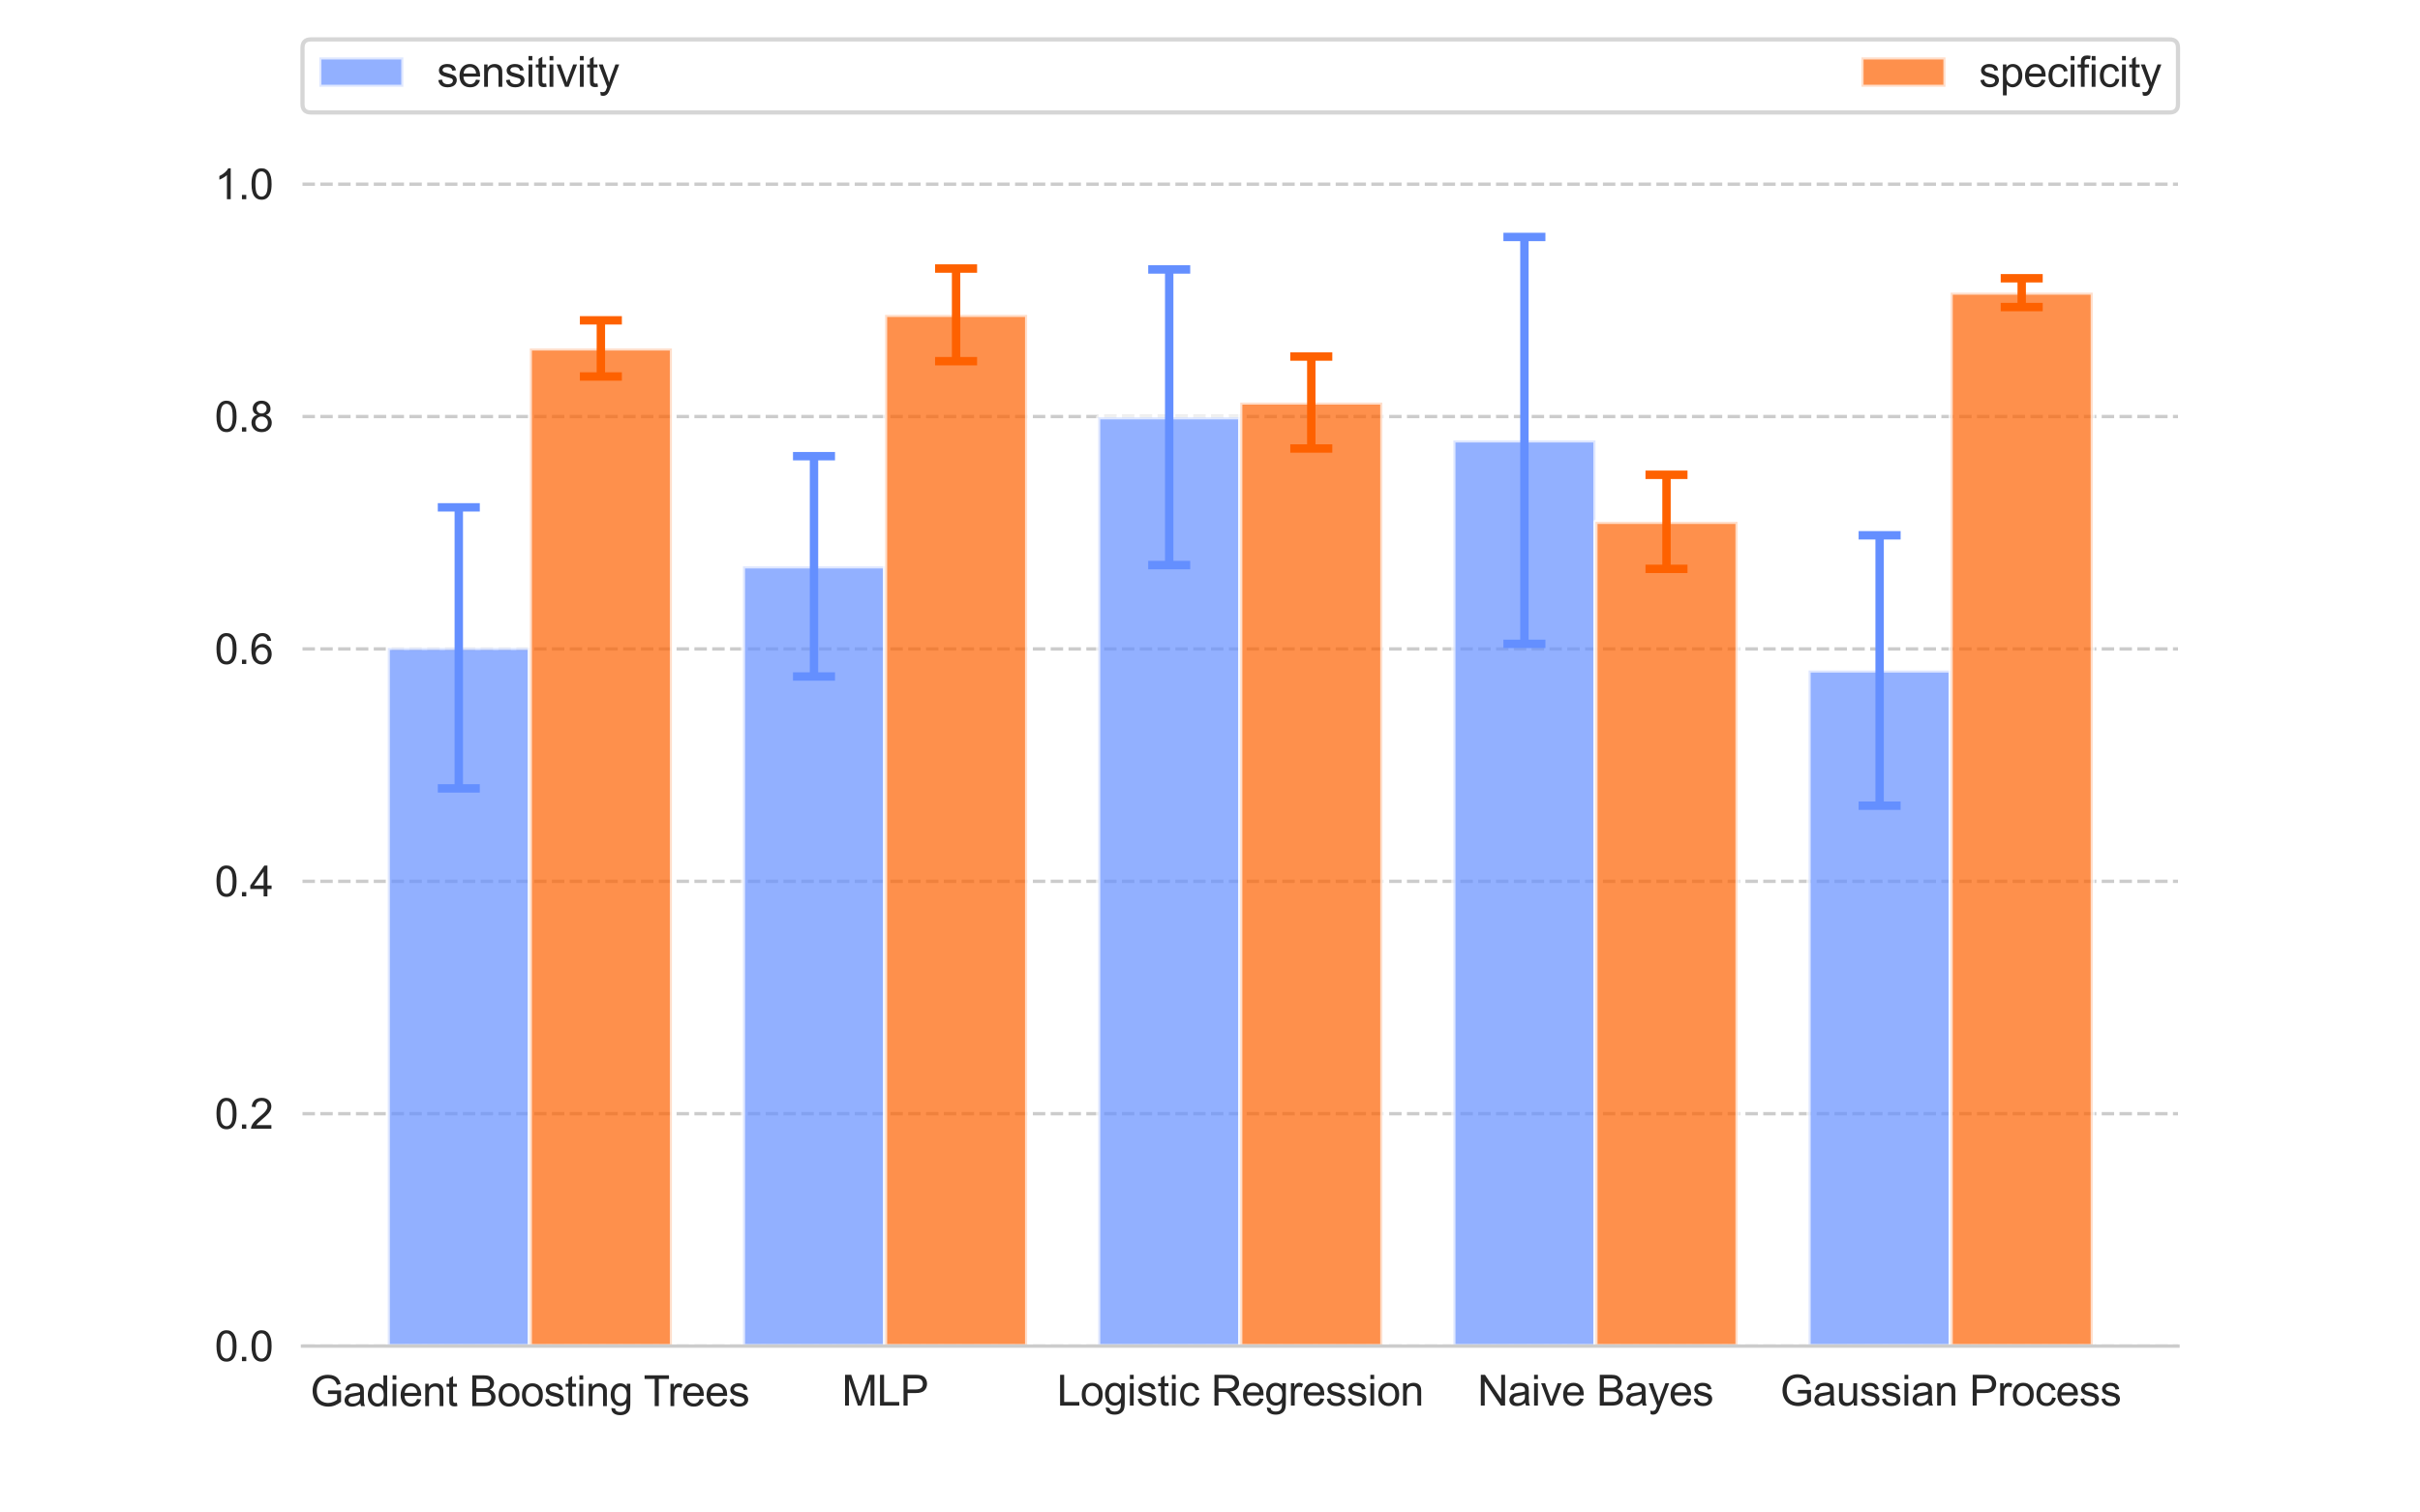 <?xml version="1.0" encoding="utf-8" standalone="no"?>
<!DOCTYPE svg PUBLIC "-//W3C//DTD SVG 1.1//EN"
  "http://www.w3.org/Graphics/SVG/1.1/DTD/svg11.dtd">
<svg xmlns:xlink="http://www.w3.org/1999/xlink" width="576pt" height="360pt" viewBox="0 0 576 360" xmlns="http://www.w3.org/2000/svg" version="1.1">
 <defs>
  <style type="text/css">*{stroke-linejoin: round; stroke-linecap: butt}</style>
 </defs>
 <g id="figure_1">
  <g id="patch_1">
   <path d="M 0 360 
L 576 360 
L 576 0 
L 0 0 
z
" style="fill: #ffffff"/>
  </g>
  <g id="axes_1">
   <g id="patch_2">
    <path d="M 72 320.4 
L 518.4 320.4 
L 518.4 43.2 
L 72 43.2 
z
" style="fill: #ffffff"/>
   </g>
   <g id="matplotlib.axis_1">
    <g id="xtick_1">
     <g id="text_1">
      <!-- Gadient Boosting Trees -->
      <g style="fill: #262626" transform="translate(73.858 334.68) scale(0.1 -0.1)">
       <defs>
        <path id="ArialMT-47" d="M 2638 1797 
L 2638 2334 
L 4578 2338 
L 4578 638 
Q 4131 281 3656 101 
Q 3181 -78 2681 -78 
Q 2006 -78 1454 211 
Q 903 500 622 1047 
Q 341 1594 341 2269 
Q 341 2938 620 3517 
Q 900 4097 1425 4378 
Q 1950 4659 2634 4659 
Q 3131 4659 3532 4498 
Q 3934 4338 4162 4050 
Q 4391 3763 4509 3300 
L 3963 3150 
Q 3859 3500 3706 3700 
Q 3553 3900 3268 4020 
Q 2984 4141 2638 4141 
Q 2222 4141 1919 4014 
Q 1616 3888 1430 3681 
Q 1244 3475 1141 3228 
Q 966 2803 966 2306 
Q 966 1694 1177 1281 
Q 1388 869 1791 669 
Q 2194 469 2647 469 
Q 3041 469 3416 620 
Q 3791 772 3984 944 
L 3984 1797 
L 2638 1797 
z
" transform="scale(0.016)"/>
        <path id="ArialMT-61" d="M 2588 409 
Q 2275 144 1986 34 
Q 1697 -75 1366 -75 
Q 819 -75 525 192 
Q 231 459 231 875 
Q 231 1119 342 1320 
Q 453 1522 633 1644 
Q 813 1766 1038 1828 
Q 1203 1872 1538 1913 
Q 2219 1994 2541 2106 
Q 2544 2222 2544 2253 
Q 2544 2597 2384 2738 
Q 2169 2928 1744 2928 
Q 1347 2928 1158 2789 
Q 969 2650 878 2297 
L 328 2372 
Q 403 2725 575 2942 
Q 747 3159 1072 3276 
Q 1397 3394 1825 3394 
Q 2250 3394 2515 3294 
Q 2781 3194 2906 3042 
Q 3031 2891 3081 2659 
Q 3109 2516 3109 2141 
L 3109 1391 
Q 3109 606 3145 398 
Q 3181 191 3288 0 
L 2700 0 
Q 2613 175 2588 409 
z
M 2541 1666 
Q 2234 1541 1622 1453 
Q 1275 1403 1131 1340 
Q 988 1278 909 1158 
Q 831 1038 831 891 
Q 831 666 1001 516 
Q 1172 366 1500 366 
Q 1825 366 2078 508 
Q 2331 650 2450 897 
Q 2541 1088 2541 1459 
L 2541 1666 
z
" transform="scale(0.016)"/>
        <path id="ArialMT-64" d="M 2575 0 
L 2575 419 
Q 2259 -75 1647 -75 
Q 1250 -75 917 144 
Q 584 363 401 755 
Q 219 1147 219 1656 
Q 219 2153 384 2558 
Q 550 2963 881 3178 
Q 1213 3394 1622 3394 
Q 1922 3394 2156 3267 
Q 2391 3141 2538 2938 
L 2538 4581 
L 3097 4581 
L 3097 0 
L 2575 0 
z
M 797 1656 
Q 797 1019 1065 703 
Q 1334 388 1700 388 
Q 2069 388 2326 689 
Q 2584 991 2584 1609 
Q 2584 2291 2321 2609 
Q 2059 2928 1675 2928 
Q 1300 2928 1048 2622 
Q 797 2316 797 1656 
z
" transform="scale(0.016)"/>
        <path id="ArialMT-69" d="M 425 3934 
L 425 4581 
L 988 4581 
L 988 3934 
L 425 3934 
z
M 425 0 
L 425 3319 
L 988 3319 
L 988 0 
L 425 0 
z
" transform="scale(0.016)"/>
        <path id="ArialMT-65" d="M 2694 1069 
L 3275 997 
Q 3138 488 2766 206 
Q 2394 -75 1816 -75 
Q 1088 -75 661 373 
Q 234 822 234 1631 
Q 234 2469 665 2931 
Q 1097 3394 1784 3394 
Q 2450 3394 2872 2941 
Q 3294 2488 3294 1666 
Q 3294 1616 3291 1516 
L 816 1516 
Q 847 969 1125 678 
Q 1403 388 1819 388 
Q 2128 388 2347 550 
Q 2566 713 2694 1069 
z
M 847 1978 
L 2700 1978 
Q 2663 2397 2488 2606 
Q 2219 2931 1791 2931 
Q 1403 2931 1139 2672 
Q 875 2413 847 1978 
z
" transform="scale(0.016)"/>
        <path id="ArialMT-6e" d="M 422 0 
L 422 3319 
L 928 3319 
L 928 2847 
Q 1294 3394 1984 3394 
Q 2284 3394 2536 3286 
Q 2788 3178 2913 3003 
Q 3038 2828 3088 2588 
Q 3119 2431 3119 2041 
L 3119 0 
L 2556 0 
L 2556 2019 
Q 2556 2363 2490 2533 
Q 2425 2703 2258 2804 
Q 2091 2906 1866 2906 
Q 1506 2906 1245 2678 
Q 984 2450 984 1813 
L 984 0 
L 422 0 
z
" transform="scale(0.016)"/>
        <path id="ArialMT-74" d="M 1650 503 
L 1731 6 
Q 1494 -44 1306 -44 
Q 1000 -44 831 53 
Q 663 150 594 308 
Q 525 466 525 972 
L 525 2881 
L 113 2881 
L 113 3319 
L 525 3319 
L 525 4141 
L 1084 4478 
L 1084 3319 
L 1650 3319 
L 1650 2881 
L 1084 2881 
L 1084 941 
Q 1084 700 1114 631 
Q 1144 563 1211 522 
Q 1278 481 1403 481 
Q 1497 481 1650 503 
z
" transform="scale(0.016)"/>
        <path id="ArialMT-20" transform="scale(0.016)"/>
        <path id="ArialMT-42" d="M 469 0 
L 469 4581 
L 2188 4581 
Q 2713 4581 3030 4442 
Q 3347 4303 3526 4014 
Q 3706 3725 3706 3409 
Q 3706 3116 3547 2856 
Q 3388 2597 3066 2438 
Q 3481 2316 3704 2022 
Q 3928 1728 3928 1328 
Q 3928 1006 3792 729 
Q 3656 453 3456 303 
Q 3256 153 2954 76 
Q 2653 0 2216 0 
L 469 0 
z
M 1075 2656 
L 2066 2656 
Q 2469 2656 2644 2709 
Q 2875 2778 2992 2937 
Q 3109 3097 3109 3338 
Q 3109 3566 3000 3739 
Q 2891 3913 2687 3977 
Q 2484 4041 1991 4041 
L 1075 4041 
L 1075 2656 
z
M 1075 541 
L 2216 541 
Q 2509 541 2628 563 
Q 2838 600 2978 687 
Q 3119 775 3209 942 
Q 3300 1109 3300 1328 
Q 3300 1584 3169 1773 
Q 3038 1963 2805 2039 
Q 2572 2116 2134 2116 
L 1075 2116 
L 1075 541 
z
" transform="scale(0.016)"/>
        <path id="ArialMT-6f" d="M 213 1659 
Q 213 2581 725 3025 
Q 1153 3394 1769 3394 
Q 2453 3394 2887 2945 
Q 3322 2497 3322 1706 
Q 3322 1066 3130 698 
Q 2938 331 2570 128 
Q 2203 -75 1769 -75 
Q 1072 -75 642 372 
Q 213 819 213 1659 
z
M 791 1659 
Q 791 1022 1069 705 
Q 1347 388 1769 388 
Q 2188 388 2466 706 
Q 2744 1025 2744 1678 
Q 2744 2294 2464 2611 
Q 2184 2928 1769 2928 
Q 1347 2928 1069 2612 
Q 791 2297 791 1659 
z
" transform="scale(0.016)"/>
        <path id="ArialMT-73" d="M 197 991 
L 753 1078 
Q 800 744 1014 566 
Q 1228 388 1613 388 
Q 2000 388 2187 545 
Q 2375 703 2375 916 
Q 2375 1106 2209 1216 
Q 2094 1291 1634 1406 
Q 1016 1563 777 1677 
Q 538 1791 414 1992 
Q 291 2194 291 2438 
Q 291 2659 392 2848 
Q 494 3038 669 3163 
Q 800 3259 1026 3326 
Q 1253 3394 1513 3394 
Q 1903 3394 2198 3281 
Q 2494 3169 2634 2976 
Q 2775 2784 2828 2463 
L 2278 2388 
Q 2241 2644 2061 2787 
Q 1881 2931 1553 2931 
Q 1166 2931 1000 2803 
Q 834 2675 834 2503 
Q 834 2394 903 2306 
Q 972 2216 1119 2156 
Q 1203 2125 1616 2013 
Q 2213 1853 2448 1751 
Q 2684 1650 2818 1456 
Q 2953 1263 2953 975 
Q 2953 694 2789 445 
Q 2625 197 2315 61 
Q 2006 -75 1616 -75 
Q 969 -75 630 194 
Q 291 463 197 991 
z
" transform="scale(0.016)"/>
        <path id="ArialMT-67" d="M 319 -275 
L 866 -356 
Q 900 -609 1056 -725 
Q 1266 -881 1628 -881 
Q 2019 -881 2231 -725 
Q 2444 -569 2519 -288 
Q 2563 -116 2559 434 
Q 2191 0 1641 0 
Q 956 0 581 494 
Q 206 988 206 1678 
Q 206 2153 378 2554 
Q 550 2956 876 3175 
Q 1203 3394 1644 3394 
Q 2231 3394 2613 2919 
L 2613 3319 
L 3131 3319 
L 3131 450 
Q 3131 -325 2973 -648 
Q 2816 -972 2473 -1159 
Q 2131 -1347 1631 -1347 
Q 1038 -1347 672 -1080 
Q 306 -813 319 -275 
z
M 784 1719 
Q 784 1066 1043 766 
Q 1303 466 1694 466 
Q 2081 466 2343 764 
Q 2606 1063 2606 1700 
Q 2606 2309 2336 2618 
Q 2066 2928 1684 2928 
Q 1309 2928 1046 2623 
Q 784 2319 784 1719 
z
" transform="scale(0.016)"/>
        <path id="ArialMT-54" d="M 1659 0 
L 1659 4041 
L 150 4041 
L 150 4581 
L 3781 4581 
L 3781 4041 
L 2266 4041 
L 2266 0 
L 1659 0 
z
" transform="scale(0.016)"/>
        <path id="ArialMT-72" d="M 416 0 
L 416 3319 
L 922 3319 
L 922 2816 
Q 1116 3169 1280 3281 
Q 1444 3394 1641 3394 
Q 1925 3394 2219 3213 
L 2025 2691 
Q 1819 2813 1613 2813 
Q 1428 2813 1281 2702 
Q 1134 2591 1072 2394 
Q 978 2094 978 1738 
L 978 0 
L 416 0 
z
" transform="scale(0.016)"/>
       </defs>
       <use xlink:href="#ArialMT-47"/>
       <use xlink:href="#ArialMT-61" x="77.783"/>
       <use xlink:href="#ArialMT-64" x="133.398"/>
       <use xlink:href="#ArialMT-69" x="189.014"/>
       <use xlink:href="#ArialMT-65" x="211.23"/>
       <use xlink:href="#ArialMT-6e" x="266.846"/>
       <use xlink:href="#ArialMT-74" x="322.461"/>
       <use xlink:href="#ArialMT-20" x="350.244"/>
       <use xlink:href="#ArialMT-42" x="378.027"/>
       <use xlink:href="#ArialMT-6f" x="444.727"/>
       <use xlink:href="#ArialMT-6f" x="500.342"/>
       <use xlink:href="#ArialMT-73" x="555.957"/>
       <use xlink:href="#ArialMT-74" x="605.957"/>
       <use xlink:href="#ArialMT-69" x="633.74"/>
       <use xlink:href="#ArialMT-6e" x="655.957"/>
       <use xlink:href="#ArialMT-67" x="711.572"/>
       <use xlink:href="#ArialMT-20" x="767.188"/>
       <use xlink:href="#ArialMT-54" x="793.221"/>
       <use xlink:href="#ArialMT-72" x="850.555"/>
       <use xlink:href="#ArialMT-65" x="883.855"/>
       <use xlink:href="#ArialMT-65" x="939.471"/>
       <use xlink:href="#ArialMT-73" x="995.086"/>
      </g>
     </g>
    </g>
    <g id="xtick_2">
     <g id="text_2">
      <!-- MLP -->
      <g style="fill: #262626" transform="translate(200.374 334.558) scale(0.1 -0.1)">
       <defs>
        <path id="ArialMT-4d" d="M 475 0 
L 475 4581 
L 1388 4581 
L 2472 1338 
Q 2622 884 2691 659 
Q 2769 909 2934 1394 
L 4031 4581 
L 4847 4581 
L 4847 0 
L 4263 0 
L 4263 3834 
L 2931 0 
L 2384 0 
L 1059 3900 
L 1059 0 
L 475 0 
z
" transform="scale(0.016)"/>
        <path id="ArialMT-4c" d="M 469 0 
L 469 4581 
L 1075 4581 
L 1075 541 
L 3331 541 
L 3331 0 
L 469 0 
z
" transform="scale(0.016)"/>
        <path id="ArialMT-50" d="M 494 0 
L 494 4581 
L 2222 4581 
Q 2678 4581 2919 4538 
Q 3256 4481 3484 4323 
Q 3713 4166 3852 3881 
Q 3991 3597 3991 3256 
Q 3991 2672 3619 2267 
Q 3247 1863 2275 1863 
L 1100 1863 
L 1100 0 
L 494 0 
z
M 1100 2403 
L 2284 2403 
Q 2872 2403 3119 2622 
Q 3366 2841 3366 3238 
Q 3366 3525 3220 3729 
Q 3075 3934 2838 4000 
Q 2684 4041 2272 4041 
L 1100 4041 
L 1100 2403 
z
" transform="scale(0.016)"/>
       </defs>
       <use xlink:href="#ArialMT-4d"/>
       <use xlink:href="#ArialMT-4c" x="83.301"/>
       <use xlink:href="#ArialMT-50" x="138.916"/>
      </g>
     </g>
    </g>
    <g id="xtick_3">
     <g id="text_3">
      <!-- Logistic Regression -->
      <g style="fill: #262626" transform="translate(251.57 334.558) scale(0.1 -0.1)">
       <defs>
        <path id="ArialMT-63" d="M 2588 1216 
L 3141 1144 
Q 3050 572 2676 248 
Q 2303 -75 1759 -75 
Q 1078 -75 664 370 
Q 250 816 250 1647 
Q 250 2184 428 2587 
Q 606 2991 970 3192 
Q 1334 3394 1763 3394 
Q 2303 3394 2647 3120 
Q 2991 2847 3088 2344 
L 2541 2259 
Q 2463 2594 2264 2762 
Q 2066 2931 1784 2931 
Q 1359 2931 1093 2626 
Q 828 2322 828 1663 
Q 828 994 1084 691 
Q 1341 388 1753 388 
Q 2084 388 2306 591 
Q 2528 794 2588 1216 
z
" transform="scale(0.016)"/>
        <path id="ArialMT-52" d="M 503 0 
L 503 4581 
L 2534 4581 
Q 3147 4581 3465 4457 
Q 3784 4334 3975 4021 
Q 4166 3709 4166 3331 
Q 4166 2844 3850 2509 
Q 3534 2175 2875 2084 
Q 3116 1969 3241 1856 
Q 3506 1613 3744 1247 
L 4541 0 
L 3778 0 
L 3172 953 
Q 2906 1366 2734 1584 
Q 2563 1803 2427 1890 
Q 2291 1978 2150 2013 
Q 2047 2034 1813 2034 
L 1109 2034 
L 1109 0 
L 503 0 
z
M 1109 2559 
L 2413 2559 
Q 2828 2559 3062 2645 
Q 3297 2731 3419 2920 
Q 3541 3109 3541 3331 
Q 3541 3656 3305 3865 
Q 3069 4075 2559 4075 
L 1109 4075 
L 1109 2559 
z
" transform="scale(0.016)"/>
       </defs>
       <use xlink:href="#ArialMT-4c"/>
       <use xlink:href="#ArialMT-6f" x="55.615"/>
       <use xlink:href="#ArialMT-67" x="111.23"/>
       <use xlink:href="#ArialMT-69" x="166.846"/>
       <use xlink:href="#ArialMT-73" x="189.062"/>
       <use xlink:href="#ArialMT-74" x="239.062"/>
       <use xlink:href="#ArialMT-69" x="266.846"/>
       <use xlink:href="#ArialMT-63" x="289.062"/>
       <use xlink:href="#ArialMT-20" x="339.062"/>
       <use xlink:href="#ArialMT-52" x="366.846"/>
       <use xlink:href="#ArialMT-65" x="439.062"/>
       <use xlink:href="#ArialMT-67" x="494.678"/>
       <use xlink:href="#ArialMT-72" x="550.293"/>
       <use xlink:href="#ArialMT-65" x="583.594"/>
       <use xlink:href="#ArialMT-73" x="639.209"/>
       <use xlink:href="#ArialMT-73" x="689.209"/>
       <use xlink:href="#ArialMT-69" x="739.209"/>
       <use xlink:href="#ArialMT-6f" x="761.426"/>
       <use xlink:href="#ArialMT-6e" x="817.041"/>
      </g>
     </g>
    </g>
    <g id="xtick_4">
     <g id="text_4">
      <!-- Naive Bayes -->
      <g style="fill: #262626" transform="translate(351.677 334.558) scale(0.1 -0.1)">
       <defs>
        <path id="ArialMT-4e" d="M 488 0 
L 488 4581 
L 1109 4581 
L 3516 984 
L 3516 4581 
L 4097 4581 
L 4097 0 
L 3475 0 
L 1069 3600 
L 1069 0 
L 488 0 
z
" transform="scale(0.016)"/>
        <path id="ArialMT-76" d="M 1344 0 
L 81 3319 
L 675 3319 
L 1388 1331 
Q 1503 1009 1600 663 
Q 1675 925 1809 1294 
L 2547 3319 
L 3125 3319 
L 1869 0 
L 1344 0 
z
" transform="scale(0.016)"/>
        <path id="ArialMT-79" d="M 397 -1278 
L 334 -750 
Q 519 -800 656 -800 
Q 844 -800 956 -737 
Q 1069 -675 1141 -563 
Q 1194 -478 1313 -144 
Q 1328 -97 1363 -6 
L 103 3319 
L 709 3319 
L 1400 1397 
Q 1534 1031 1641 628 
Q 1738 1016 1872 1384 
L 2581 3319 
L 3144 3319 
L 1881 -56 
Q 1678 -603 1566 -809 
Q 1416 -1088 1222 -1217 
Q 1028 -1347 759 -1347 
Q 597 -1347 397 -1278 
z
" transform="scale(0.016)"/>
       </defs>
       <use xlink:href="#ArialMT-4e"/>
       <use xlink:href="#ArialMT-61" x="72.217"/>
       <use xlink:href="#ArialMT-69" x="127.832"/>
       <use xlink:href="#ArialMT-76" x="150.049"/>
       <use xlink:href="#ArialMT-65" x="200.049"/>
       <use xlink:href="#ArialMT-20" x="255.664"/>
       <use xlink:href="#ArialMT-42" x="283.447"/>
       <use xlink:href="#ArialMT-61" x="350.146"/>
       <use xlink:href="#ArialMT-79" x="405.762"/>
       <use xlink:href="#ArialMT-65" x="455.762"/>
       <use xlink:href="#ArialMT-73" x="511.377"/>
      </g>
     </g>
    </g>
    <g id="xtick_5">
     <g id="text_5">
      <!-- Gaussian Process -->
      <g style="fill: #262626" transform="translate(423.719 334.558) scale(0.1 -0.1)">
       <defs>
        <path id="ArialMT-75" d="M 2597 0 
L 2597 488 
Q 2209 -75 1544 -75 
Q 1250 -75 995 37 
Q 741 150 617 320 
Q 494 491 444 738 
Q 409 903 409 1263 
L 409 3319 
L 972 3319 
L 972 1478 
Q 972 1038 1006 884 
Q 1059 663 1231 536 
Q 1403 409 1656 409 
Q 1909 409 2131 539 
Q 2353 669 2445 892 
Q 2538 1116 2538 1541 
L 2538 3319 
L 3100 3319 
L 3100 0 
L 2597 0 
z
" transform="scale(0.016)"/>
       </defs>
       <use xlink:href="#ArialMT-47"/>
       <use xlink:href="#ArialMT-61" x="77.783"/>
       <use xlink:href="#ArialMT-75" x="133.398"/>
       <use xlink:href="#ArialMT-73" x="189.014"/>
       <use xlink:href="#ArialMT-73" x="239.014"/>
       <use xlink:href="#ArialMT-69" x="289.014"/>
       <use xlink:href="#ArialMT-61" x="311.23"/>
       <use xlink:href="#ArialMT-6e" x="366.846"/>
       <use xlink:href="#ArialMT-20" x="422.461"/>
       <use xlink:href="#ArialMT-50" x="450.244"/>
       <use xlink:href="#ArialMT-72" x="516.943"/>
       <use xlink:href="#ArialMT-6f" x="550.244"/>
       <use xlink:href="#ArialMT-63" x="605.859"/>
       <use xlink:href="#ArialMT-65" x="655.859"/>
       <use xlink:href="#ArialMT-73" x="711.475"/>
       <use xlink:href="#ArialMT-73" x="761.475"/>
      </g>
     </g>
    </g>
   </g>
   <g id="matplotlib.axis_2">
    <g id="ytick_1">
     <g id="line2d_1">
      <path d="M 72 320.4 
L 518.4 320.4 
" clip-path="url(#p21de30aea2)" style="fill: none; stroke-dasharray: 2.96,1.28; stroke-dashoffset: 0; stroke: #cccccc; stroke-width: 0.8"/>
     </g>
     <g id="text_6">
      <!-- 0.0 -->
      <g style="fill: #262626" transform="translate(51.1 323.979) scale(0.1 -0.1)">
       <defs>
        <path id="ArialMT-30" d="M 266 2259 
Q 266 3072 433 3567 
Q 600 4063 929 4331 
Q 1259 4600 1759 4600 
Q 2128 4600 2406 4451 
Q 2684 4303 2865 4023 
Q 3047 3744 3150 3342 
Q 3253 2941 3253 2259 
Q 3253 1453 3087 958 
Q 2922 463 2592 192 
Q 2263 -78 1759 -78 
Q 1097 -78 719 397 
Q 266 969 266 2259 
z
M 844 2259 
Q 844 1131 1108 757 
Q 1372 384 1759 384 
Q 2147 384 2411 759 
Q 2675 1134 2675 2259 
Q 2675 3391 2411 3762 
Q 2147 4134 1753 4134 
Q 1366 4134 1134 3806 
Q 844 3388 844 2259 
z
" transform="scale(0.016)"/>
        <path id="ArialMT-2e" d="M 581 0 
L 581 641 
L 1222 641 
L 1222 0 
L 581 0 
z
" transform="scale(0.016)"/>
       </defs>
       <use xlink:href="#ArialMT-30"/>
       <use xlink:href="#ArialMT-2e" x="55.615"/>
       <use xlink:href="#ArialMT-30" x="83.398"/>
      </g>
     </g>
    </g>
    <g id="ytick_2">
     <g id="line2d_2">
      <path d="M 72 265.087 
L 518.4 265.087 
" clip-path="url(#p21de30aea2)" style="fill: none; stroke-dasharray: 2.96,1.28; stroke-dashoffset: 0; stroke: #cccccc; stroke-width: 0.8"/>
     </g>
     <g id="text_7">
      <!-- 0.2 -->
      <g style="fill: #262626" transform="translate(51.1 268.666) scale(0.1 -0.1)">
       <defs>
        <path id="ArialMT-32" d="M 3222 541 
L 3222 0 
L 194 0 
Q 188 203 259 391 
Q 375 700 629 1000 
Q 884 1300 1366 1694 
Q 2113 2306 2375 2664 
Q 2638 3022 2638 3341 
Q 2638 3675 2398 3904 
Q 2159 4134 1775 4134 
Q 1369 4134 1125 3890 
Q 881 3647 878 3216 
L 300 3275 
Q 359 3922 746 4261 
Q 1134 4600 1788 4600 
Q 2447 4600 2831 4234 
Q 3216 3869 3216 3328 
Q 3216 3053 3103 2787 
Q 2991 2522 2730 2228 
Q 2469 1934 1863 1422 
Q 1356 997 1212 845 
Q 1069 694 975 541 
L 3222 541 
z
" transform="scale(0.016)"/>
       </defs>
       <use xlink:href="#ArialMT-30"/>
       <use xlink:href="#ArialMT-2e" x="55.615"/>
       <use xlink:href="#ArialMT-32" x="83.398"/>
      </g>
     </g>
    </g>
    <g id="ytick_3">
     <g id="line2d_3">
      <path d="M 72 209.775 
L 518.4 209.775 
" clip-path="url(#p21de30aea2)" style="fill: none; stroke-dasharray: 2.96,1.28; stroke-dashoffset: 0; stroke: #cccccc; stroke-width: 0.8"/>
     </g>
     <g id="text_8">
      <!-- 0.4 -->
      <g style="fill: #262626" transform="translate(51.1 213.354) scale(0.1 -0.1)">
       <defs>
        <path id="ArialMT-34" d="M 2069 0 
L 2069 1097 
L 81 1097 
L 81 1613 
L 2172 4581 
L 2631 4581 
L 2631 1613 
L 3250 1613 
L 3250 1097 
L 2631 1097 
L 2631 0 
L 2069 0 
z
M 2069 1613 
L 2069 3678 
L 634 1613 
L 2069 1613 
z
" transform="scale(0.016)"/>
       </defs>
       <use xlink:href="#ArialMT-30"/>
       <use xlink:href="#ArialMT-2e" x="55.615"/>
       <use xlink:href="#ArialMT-34" x="83.398"/>
      </g>
     </g>
    </g>
    <g id="ytick_4">
     <g id="line2d_4">
      <path d="M 72 154.462 
L 518.4 154.462 
" clip-path="url(#p21de30aea2)" style="fill: none; stroke-dasharray: 2.96,1.28; stroke-dashoffset: 0; stroke: #cccccc; stroke-width: 0.8"/>
     </g>
     <g id="text_9">
      <!-- 0.6 -->
      <g style="fill: #262626" transform="translate(51.1 158.041) scale(0.1 -0.1)">
       <defs>
        <path id="ArialMT-36" d="M 3184 3459 
L 2625 3416 
Q 2550 3747 2413 3897 
Q 2184 4138 1850 4138 
Q 1581 4138 1378 3988 
Q 1113 3794 959 3422 
Q 806 3050 800 2363 
Q 1003 2672 1297 2822 
Q 1591 2972 1913 2972 
Q 2475 2972 2870 2558 
Q 3266 2144 3266 1488 
Q 3266 1056 3080 686 
Q 2894 316 2569 119 
Q 2244 -78 1831 -78 
Q 1128 -78 684 439 
Q 241 956 241 2144 
Q 241 3472 731 4075 
Q 1159 4600 1884 4600 
Q 2425 4600 2770 4297 
Q 3116 3994 3184 3459 
z
M 888 1484 
Q 888 1194 1011 928 
Q 1134 663 1356 523 
Q 1578 384 1822 384 
Q 2178 384 2434 671 
Q 2691 959 2691 1453 
Q 2691 1928 2437 2201 
Q 2184 2475 1800 2475 
Q 1419 2475 1153 2201 
Q 888 1928 888 1484 
z
" transform="scale(0.016)"/>
       </defs>
       <use xlink:href="#ArialMT-30"/>
       <use xlink:href="#ArialMT-2e" x="55.615"/>
       <use xlink:href="#ArialMT-36" x="83.398"/>
      </g>
     </g>
    </g>
    <g id="ytick_5">
     <g id="line2d_5">
      <path d="M 72 99.15 
L 518.4 99.15 
" clip-path="url(#p21de30aea2)" style="fill: none; stroke-dasharray: 2.96,1.28; stroke-dashoffset: 0; stroke: #cccccc; stroke-width: 0.8"/>
     </g>
     <g id="text_10">
      <!-- 0.8 -->
      <g style="fill: #262626" transform="translate(51.1 102.729) scale(0.1 -0.1)">
       <defs>
        <path id="ArialMT-38" d="M 1131 2484 
Q 781 2613 612 2850 
Q 444 3088 444 3419 
Q 444 3919 803 4259 
Q 1163 4600 1759 4600 
Q 2359 4600 2725 4251 
Q 3091 3903 3091 3403 
Q 3091 3084 2923 2848 
Q 2756 2613 2416 2484 
Q 2838 2347 3058 2040 
Q 3278 1734 3278 1309 
Q 3278 722 2862 322 
Q 2447 -78 1769 -78 
Q 1091 -78 675 323 
Q 259 725 259 1325 
Q 259 1772 486 2073 
Q 713 2375 1131 2484 
z
M 1019 3438 
Q 1019 3113 1228 2906 
Q 1438 2700 1772 2700 
Q 2097 2700 2305 2904 
Q 2513 3109 2513 3406 
Q 2513 3716 2298 3927 
Q 2084 4138 1766 4138 
Q 1444 4138 1231 3931 
Q 1019 3725 1019 3438 
z
M 838 1322 
Q 838 1081 952 856 
Q 1066 631 1291 507 
Q 1516 384 1775 384 
Q 2178 384 2440 643 
Q 2703 903 2703 1303 
Q 2703 1709 2433 1975 
Q 2163 2241 1756 2241 
Q 1359 2241 1098 1978 
Q 838 1716 838 1322 
z
" transform="scale(0.016)"/>
       </defs>
       <use xlink:href="#ArialMT-30"/>
       <use xlink:href="#ArialMT-2e" x="55.615"/>
       <use xlink:href="#ArialMT-38" x="83.398"/>
      </g>
     </g>
    </g>
    <g id="ytick_6">
     <g id="line2d_6">
      <path d="M 72 43.837 
L 518.4 43.837 
" clip-path="url(#p21de30aea2)" style="fill: none; stroke-dasharray: 2.96,1.28; stroke-dashoffset: 0; stroke: #cccccc; stroke-width: 0.8"/>
     </g>
     <g id="text_11">
      <!-- 1.0 -->
      <g style="fill: #262626" transform="translate(51.1 47.416) scale(0.1 -0.1)">
       <defs>
        <path id="ArialMT-31" d="M 2384 0 
L 1822 0 
L 1822 3584 
Q 1619 3391 1289 3197 
Q 959 3003 697 2906 
L 697 3450 
Q 1169 3672 1522 3987 
Q 1875 4303 2022 4600 
L 2384 4600 
L 2384 0 
z
" transform="scale(0.016)"/>
       </defs>
       <use xlink:href="#ArialMT-31"/>
       <use xlink:href="#ArialMT-2e" x="55.615"/>
       <use xlink:href="#ArialMT-30" x="83.398"/>
      </g>
     </g>
    </g>
   </g>
   <g id="patch_3">
    <path d="M 92.291 320.4 
L 126.109 320.4 
L 126.109 154.209 
L 92.291 154.209 
z
" clip-path="url(#p21de30aea2)" style="fill: #648fff; opacity: 0.7; stroke: #ffffff; stroke-linejoin: miter"/>
   </g>
   <g id="patch_4">
    <path d="M 176.836 320.4 
L 210.655 320.4 
L 210.655 134.803 
L 176.836 134.803 
z
" clip-path="url(#p21de30aea2)" style="fill: #648fff; opacity: 0.7; stroke: #ffffff; stroke-linejoin: miter"/>
   </g>
   <g id="patch_5">
    <path d="M 261.382 320.4 
L 295.2 320.4 
L 295.2 99.317 
L 261.382 99.317 
z
" clip-path="url(#p21de30aea2)" style="fill: #648fff; opacity: 0.7; stroke: #ffffff; stroke-linejoin: miter"/>
   </g>
   <g id="patch_6">
    <path d="M 345.927 320.4 
L 379.745 320.4 
L 379.745 104.823 
L 345.927 104.823 
z
" clip-path="url(#p21de30aea2)" style="fill: #648fff; opacity: 0.7; stroke: #ffffff; stroke-linejoin: miter"/>
   </g>
   <g id="patch_7">
    <path d="M 430.473 320.4 
L 464.291 320.4 
L 464.291 159.588 
L 430.473 159.588 
z
" clip-path="url(#p21de30aea2)" style="fill: #648fff; opacity: 0.7; stroke: #ffffff; stroke-linejoin: miter"/>
   </g>
   <g id="patch_8">
    <path d="M 126.109 320.4 
L 159.927 320.4 
L 159.927 82.931 
L 126.109 82.931 
z
" clip-path="url(#p21de30aea2)" style="fill: #fe6100; opacity: 0.7; stroke: #ffffff; stroke-linejoin: miter"/>
   </g>
   <g id="patch_9">
    <path d="M 210.655 320.4 
L 244.473 320.4 
L 244.473 74.945 
L 210.655 74.945 
z
" clip-path="url(#p21de30aea2)" style="fill: #fe6100; opacity: 0.7; stroke: #ffffff; stroke-linejoin: miter"/>
   </g>
   <g id="patch_10">
    <path d="M 295.2 320.4 
L 329.018 320.4 
L 329.018 95.81 
L 295.2 95.81 
z
" clip-path="url(#p21de30aea2)" style="fill: #fe6100; opacity: 0.7; stroke: #ffffff; stroke-linejoin: miter"/>
   </g>
   <g id="patch_11">
    <path d="M 379.745 320.4 
L 413.564 320.4 
L 413.564 124.206 
L 379.745 124.206 
z
" clip-path="url(#p21de30aea2)" style="fill: #fe6100; opacity: 0.7; stroke: #ffffff; stroke-linejoin: miter"/>
   </g>
   <g id="patch_12">
    <path d="M 464.291 320.4 
L 498.109 320.4 
L 498.109 69.655 
L 464.291 69.655 
z
" clip-path="url(#p21de30aea2)" style="fill: #fe6100; opacity: 0.7; stroke: #ffffff; stroke-linejoin: miter"/>
   </g>
   <g id="LineCollection_1">
    <path d="M 109.2 187.658 
L 109.2 120.761 
" clip-path="url(#p21de30aea2)" style="fill: none; stroke: #648fff; stroke-width: 2"/>
    <path d="M 193.745 161.024 
L 193.745 108.582 
" clip-path="url(#p21de30aea2)" style="fill: none; stroke: #648fff; stroke-width: 2"/>
    <path d="M 278.291 134.499 
L 278.291 64.135 
" clip-path="url(#p21de30aea2)" style="fill: none; stroke: #648fff; stroke-width: 2"/>
    <path d="M 362.836 153.247 
L 362.836 56.4 
" clip-path="url(#p21de30aea2)" style="fill: none; stroke: #648fff; stroke-width: 2"/>
    <path d="M 447.382 191.765 
L 447.382 127.411 
" clip-path="url(#p21de30aea2)" style="fill: none; stroke: #648fff; stroke-width: 2"/>
   </g>
   <g id="line2d_7">
    <defs>
     <path id="me7bde6ae02" d="M 5 0 
L -5 -0 
" style="stroke: #648fff; stroke-width: 2"/>
    </defs>
    <g clip-path="url(#p21de30aea2)">
     <use xlink:href="#me7bde6ae02" x="109.2" y="187.658" style="fill: #648fff; stroke: #648fff; stroke-width: 2"/>
     <use xlink:href="#me7bde6ae02" x="193.745" y="161.024" style="fill: #648fff; stroke: #648fff; stroke-width: 2"/>
     <use xlink:href="#me7bde6ae02" x="278.291" y="134.499" style="fill: #648fff; stroke: #648fff; stroke-width: 2"/>
     <use xlink:href="#me7bde6ae02" x="362.836" y="153.247" style="fill: #648fff; stroke: #648fff; stroke-width: 2"/>
     <use xlink:href="#me7bde6ae02" x="447.382" y="191.765" style="fill: #648fff; stroke: #648fff; stroke-width: 2"/>
    </g>
   </g>
   <g id="line2d_8">
    <g clip-path="url(#p21de30aea2)">
     <use xlink:href="#me7bde6ae02" x="109.2" y="120.761" style="fill: #648fff; stroke: #648fff; stroke-width: 2"/>
     <use xlink:href="#me7bde6ae02" x="193.745" y="108.582" style="fill: #648fff; stroke: #648fff; stroke-width: 2"/>
     <use xlink:href="#me7bde6ae02" x="278.291" y="64.135" style="fill: #648fff; stroke: #648fff; stroke-width: 2"/>
     <use xlink:href="#me7bde6ae02" x="362.836" y="56.4" style="fill: #648fff; stroke: #648fff; stroke-width: 2"/>
     <use xlink:href="#me7bde6ae02" x="447.382" y="127.411" style="fill: #648fff; stroke: #648fff; stroke-width: 2"/>
    </g>
   </g>
   <g id="LineCollection_2">
    <path d="M 143.018 89.614 
L 143.018 76.248 
" clip-path="url(#p21de30aea2)" style="fill: none; stroke: #fe6100; stroke-width: 2"/>
    <path d="M 227.564 85.968 
L 227.564 63.922 
" clip-path="url(#p21de30aea2)" style="fill: none; stroke: #fe6100; stroke-width: 2"/>
    <path d="M 312.109 106.758 
L 312.109 84.862 
" clip-path="url(#p21de30aea2)" style="fill: none; stroke: #fe6100; stroke-width: 2"/>
    <path d="M 396.655 135.402 
L 396.655 113.011 
" clip-path="url(#p21de30aea2)" style="fill: none; stroke: #fe6100; stroke-width: 2"/>
    <path d="M 481.2 73.079 
L 481.2 66.231 
" clip-path="url(#p21de30aea2)" style="fill: none; stroke: #fe6100; stroke-width: 2"/>
   </g>
   <g id="line2d_9">
    <defs>
     <path id="md2136996c0" d="M 5 0 
L -5 -0 
" style="stroke: #fe6100; stroke-width: 2"/>
    </defs>
    <g clip-path="url(#p21de30aea2)">
     <use xlink:href="#md2136996c0" x="143.018" y="89.614" style="fill: #fe6100; stroke: #fe6100; stroke-width: 2"/>
     <use xlink:href="#md2136996c0" x="227.564" y="85.968" style="fill: #fe6100; stroke: #fe6100; stroke-width: 2"/>
     <use xlink:href="#md2136996c0" x="312.109" y="106.758" style="fill: #fe6100; stroke: #fe6100; stroke-width: 2"/>
     <use xlink:href="#md2136996c0" x="396.655" y="135.402" style="fill: #fe6100; stroke: #fe6100; stroke-width: 2"/>
     <use xlink:href="#md2136996c0" x="481.2" y="73.079" style="fill: #fe6100; stroke: #fe6100; stroke-width: 2"/>
    </g>
   </g>
   <g id="line2d_10">
    <g clip-path="url(#p21de30aea2)">
     <use xlink:href="#md2136996c0" x="143.018" y="76.248" style="fill: #fe6100; stroke: #fe6100; stroke-width: 2"/>
     <use xlink:href="#md2136996c0" x="227.564" y="63.922" style="fill: #fe6100; stroke: #fe6100; stroke-width: 2"/>
     <use xlink:href="#md2136996c0" x="312.109" y="84.862" style="fill: #fe6100; stroke: #fe6100; stroke-width: 2"/>
     <use xlink:href="#md2136996c0" x="396.655" y="113.011" style="fill: #fe6100; stroke: #fe6100; stroke-width: 2"/>
     <use xlink:href="#md2136996c0" x="481.2" y="66.231" style="fill: #fe6100; stroke: #fe6100; stroke-width: 2"/>
    </g>
   </g>
   <g id="patch_13">
    <path d="M 72 320.4 
L 518.4 320.4 
" style="fill: none; stroke: #cccccc; stroke-width: 0.8; stroke-linejoin: miter; stroke-linecap: square"/>
   </g>
   <g id="legend_1">
    <g id="patch_14">
     <path d="M 74 26.766 
L 516.4 26.766 
Q 518.4 26.766 518.4 24.766 
L 518.4 11.382 
Q 518.4 9.382 516.4 9.382 
L 74 9.382 
Q 72 9.382 72 11.382 
L 72 24.766 
Q 72 26.766 74 26.766 
z
" style="fill: #ffffff; opacity: 0.8; stroke: #cccccc; stroke-linejoin: miter"/>
    </g>
    <g id="patch_15">
     <path d="M 76 20.661 
L 96 20.661 
L 96 13.661 
L 76 13.661 
z
" style="fill: #648fff; opacity: 0.7; stroke: #ffffff; stroke-linejoin: miter"/>
    </g>
    <g id="text_12">
     <!-- sensitivity -->
     <g style="fill: #262626" transform="translate(104 20.661) scale(0.1 -0.1)">
      <use xlink:href="#ArialMT-73"/>
      <use xlink:href="#ArialMT-65" x="50"/>
      <use xlink:href="#ArialMT-6e" x="105.615"/>
      <use xlink:href="#ArialMT-73" x="161.23"/>
      <use xlink:href="#ArialMT-69" x="211.23"/>
      <use xlink:href="#ArialMT-74" x="233.447"/>
      <use xlink:href="#ArialMT-69" x="261.23"/>
      <use xlink:href="#ArialMT-76" x="283.447"/>
      <use xlink:href="#ArialMT-69" x="333.447"/>
      <use xlink:href="#ArialMT-74" x="355.664"/>
      <use xlink:href="#ArialMT-79" x="383.447"/>
     </g>
    </g>
    <g id="patch_16">
     <path d="M 443.056 20.661 
L 463.056 20.661 
L 463.056 13.661 
L 443.056 13.661 
z
" style="fill: #fe6100; opacity: 0.7; stroke: #ffffff; stroke-linejoin: miter"/>
    </g>
    <g id="text_13">
     <!-- specificity -->
     <g style="fill: #262626" transform="translate(471.056 20.661) scale(0.1 -0.1)">
      <defs>
       <path id="ArialMT-70" d="M 422 -1272 
L 422 3319 
L 934 3319 
L 934 2888 
Q 1116 3141 1344 3267 
Q 1572 3394 1897 3394 
Q 2322 3394 2647 3175 
Q 2972 2956 3137 2557 
Q 3303 2159 3303 1684 
Q 3303 1175 3120 767 
Q 2938 359 2589 142 
Q 2241 -75 1856 -75 
Q 1575 -75 1351 44 
Q 1128 163 984 344 
L 984 -1272 
L 422 -1272 
z
M 931 1641 
Q 931 1000 1190 694 
Q 1450 388 1819 388 
Q 2194 388 2461 705 
Q 2728 1022 2728 1688 
Q 2728 2322 2467 2637 
Q 2206 2953 1844 2953 
Q 1484 2953 1207 2617 
Q 931 2281 931 1641 
z
" transform="scale(0.016)"/>
       <path id="ArialMT-66" d="M 556 0 
L 556 2881 
L 59 2881 
L 59 3319 
L 556 3319 
L 556 3672 
Q 556 4006 616 4169 
Q 697 4388 901 4523 
Q 1106 4659 1475 4659 
Q 1713 4659 2000 4603 
L 1916 4113 
Q 1741 4144 1584 4144 
Q 1328 4144 1222 4034 
Q 1116 3925 1116 3625 
L 1116 3319 
L 1763 3319 
L 1763 2881 
L 1116 2881 
L 1116 0 
L 556 0 
z
" transform="scale(0.016)"/>
      </defs>
      <use xlink:href="#ArialMT-73"/>
      <use xlink:href="#ArialMT-70" x="50"/>
      <use xlink:href="#ArialMT-65" x="105.615"/>
      <use xlink:href="#ArialMT-63" x="161.23"/>
      <use xlink:href="#ArialMT-69" x="211.23"/>
      <use xlink:href="#ArialMT-66" x="233.447"/>
      <use xlink:href="#ArialMT-69" x="261.23"/>
      <use xlink:href="#ArialMT-63" x="283.447"/>
      <use xlink:href="#ArialMT-69" x="333.447"/>
      <use xlink:href="#ArialMT-74" x="355.664"/>
      <use xlink:href="#ArialMT-79" x="383.447"/>
     </g>
    </g>
   </g>
  </g>
 </g>
 <defs>
  <clipPath id="p21de30aea2">
   <rect x="72" y="43.2" width="446.4" height="277.2"/>
  </clipPath>
 </defs>
</svg>

